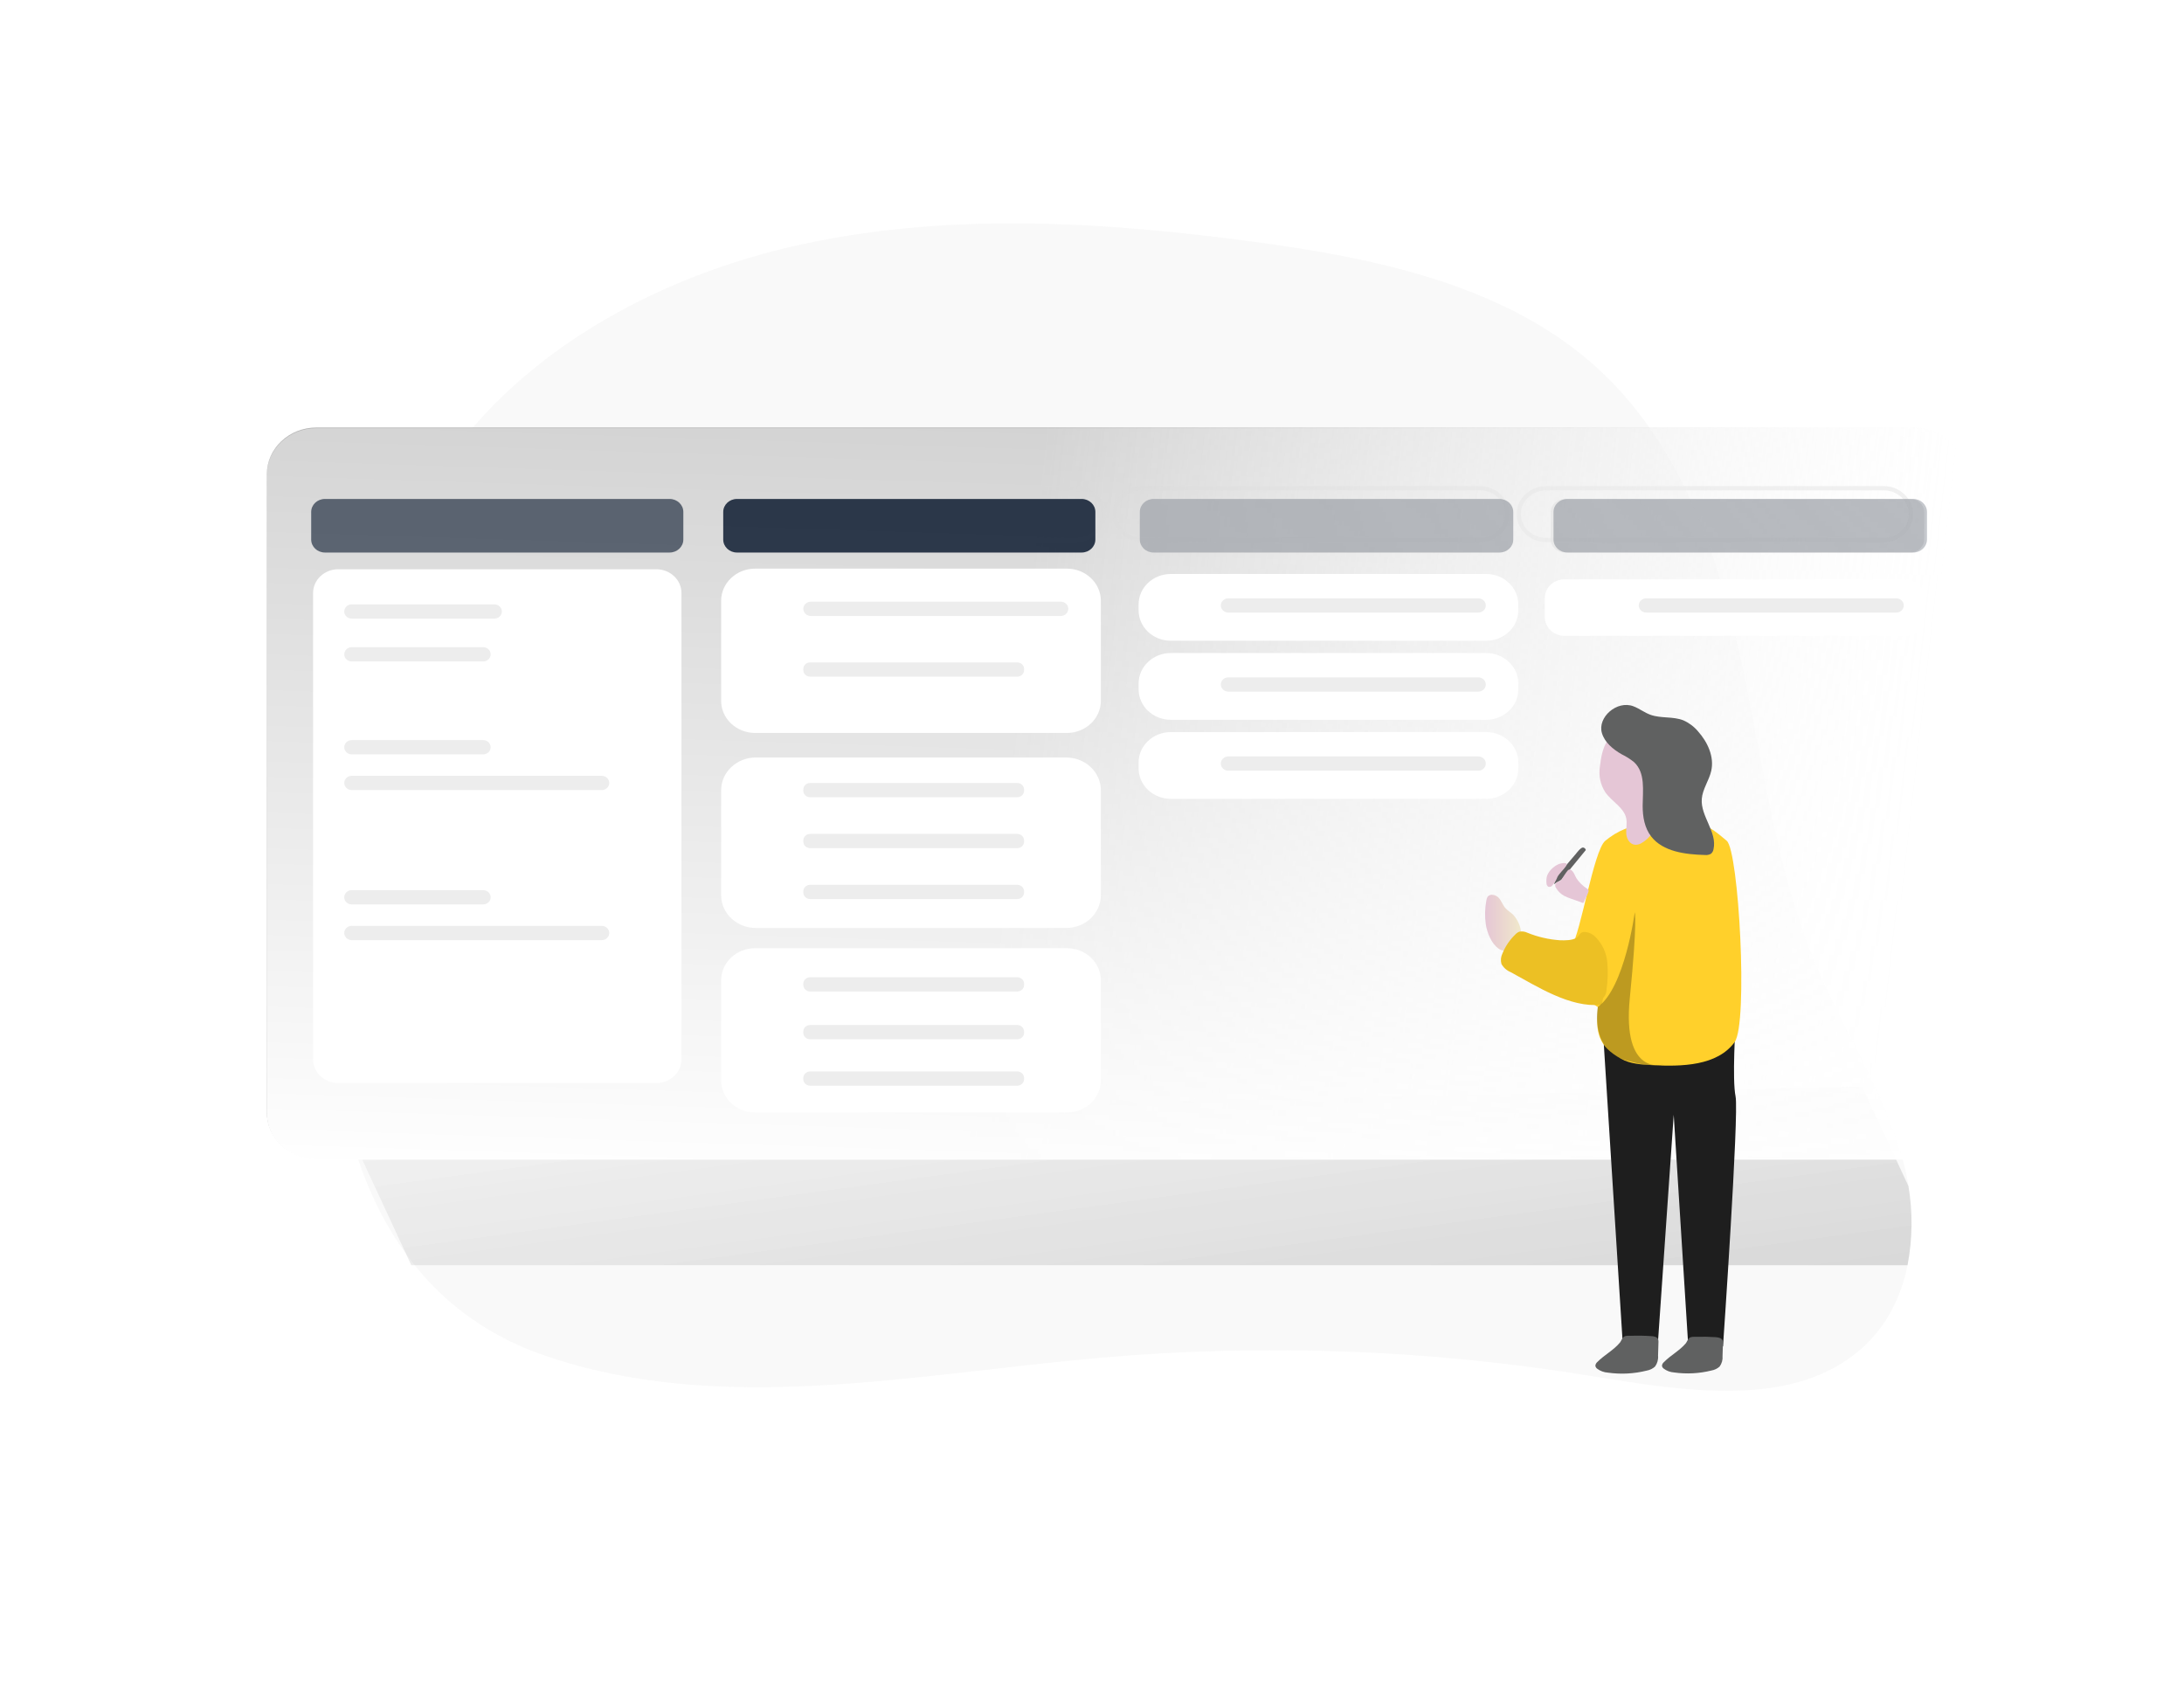 <svg width="352" height="273" viewBox="0 0 352 273" fill="none" xmlns="http://www.w3.org/2000/svg">
<g filter="url(#filter0_dddi)">
<path opacity="0.24" d="M309.44 215.908C308.416 220.976 306.112 225.663 302.156 229.221C291.175 239.097 273.67 236.244 258.744 233.807C232.5 229.501 205.768 228.5 179.246 230.832C149.286 233.467 118.11 240.217 89.838 230.478C81.477 227.674 74.172 222.607 68.834 215.908C68.33 215.31 67.859 214.697 67.44 214.084C63.292 208.408 60.409 201.8 58.426 194.665C58.217 193.885 58.018 193.089 57.825 192.288C51.93 167.919 56.561 138.03 61.25 117.664C63.308 108.719 66.015 99.841 70.576 91.758C82.254 70.981 105.252 57.421 129.407 51.791C153.563 46.16 178.946 47.62 203.584 50.899C223.307 53.508 243.941 57.77 258.573 70.546C272.148 82.388 278.472 99.871 282.294 116.975C286.115 134.077 287.975 151.728 294.851 167.939C299.198 178.17 305.49 187.702 308.523 198.344C308.979 199.933 309.337 201.546 309.595 203.174C310.303 207.396 310.25 211.702 309.44 215.908V215.908Z" fill="#E5E5E5"/>
<path opacity="0.26" d="M309.44 215.908H68.287L67.446 214.084L58.426 194.665L57.354 192.304H57.842L302.125 187.12L309.585 203.148C310.299 207.379 310.25 211.693 309.44 215.908V215.908Z" fill="url(#paint0_linear)"/>
<path d="M110.338 90.684H55.96C53.521 90.684 51.544 92.552 51.544 94.857C51.544 97.162 53.521 99.03 55.96 99.03H110.338C112.777 99.03 114.754 97.162 114.754 94.857C114.754 92.552 112.777 90.684 110.338 90.684Z" stroke="#E5E5E5" stroke-width="0.68" stroke-miterlimit="10"/>
<path d="M175.419 90.684H121.041C118.602 90.684 116.625 92.552 116.625 94.857C116.625 97.162 118.602 99.03 121.041 99.03H175.419C177.858 99.03 179.835 97.162 179.835 94.857C179.835 92.552 177.858 90.684 175.419 90.684Z" stroke="#E5E5E5" stroke-width="0.68" stroke-miterlimit="10"/>
<path d="M240.5 90.684H186.122C183.683 90.684 181.706 92.552 181.706 94.857C181.706 97.162 183.683 99.03 186.122 99.03H240.5C242.939 99.03 244.916 97.162 244.916 94.857C244.916 92.552 242.939 90.684 240.5 90.684Z" stroke="#E5E5E5" stroke-width="0.68" stroke-miterlimit="10"/>
<path d="M305.581 90.684H251.203C248.764 90.684 246.787 92.552 246.787 94.857C246.787 97.162 248.764 99.03 251.203 99.03H305.581C308.02 99.03 309.997 97.162 309.997 94.857C309.997 92.552 308.02 90.684 305.581 90.684Z" stroke="#E5E5E5" stroke-width="0.68" stroke-miterlimit="10"/>
<path d="M310.576 80.898H52.991C48.578 80.898 45 84.281 45 88.454V191.229C45 195.402 48.578 198.785 52.991 198.785H310.576C314.99 198.785 318.567 195.402 318.567 191.229V88.454C318.567 84.281 314.99 80.898 310.576 80.898Z" fill="url(#paint1_linear)"/>
<g filter="url(#filter1_d)">
<path d="M310.576 77.012H52.991C48.578 77.012 45 80.394 45 84.567V187.343C45 191.515 48.578 194.898 52.991 194.898H310.576C314.99 194.898 318.567 191.515 318.567 187.343V84.567C318.567 80.394 314.99 77.012 310.576 77.012Z" fill="url(#paint2_linear)"/>
</g>
<path opacity="0.26" d="M256.659 183.035C256.616 181.681 256.291 180.349 255.705 179.113C253.743 175.591 248.614 175.201 245.173 172.905C242.408 171.055 240.816 167.949 240.2 164.797C239.583 161.645 239.83 158.412 240.082 155.219C240.152 154.312 240.253 153.329 240.902 152.655C242.306 151.18 244.857 152.234 246.588 153.354L251.198 156.334C252.173 156.963 253.513 157.591 254.413 156.902C255.024 156.446 255.126 155.625 255.185 154.875L256.059 143.371C256.3 140.194 256.879 136.495 259.81 134.964C262.742 133.434 266.569 135.071 268.418 137.68C270.267 140.29 270.615 143.574 270.856 146.706C272.096 163.173 271.836 179.71 270.079 196.135C270.01 196.783 269.886 197.513 269.318 197.883C268.873 198.105 268.365 198.19 267.866 198.126C264.65 198.03 258.835 199.18 257.259 195.983C255.684 192.785 256.991 186.572 256.659 183.035Z" fill="url(#paint3_linear)"/>
<path d="M239.101 149.878L252.232 146.534L258.969 161.326L256.739 165.426L247.719 164.939L239.101 149.878Z" fill="url(#paint4_linear)"/>
<path d="M241.475 160.996C241.286 159.699 241.317 158.382 241.567 157.094C241.588 156.892 241.656 156.697 241.765 156.521C242.156 155.984 243.089 156.197 243.539 156.684C243.989 157.17 244.187 157.834 244.611 158.336C244.97 158.746 245.468 159.025 245.865 159.405C246.499 160.093 246.925 160.929 247.098 161.827C247.164 162.055 247.191 162.291 247.178 162.526C247.105 162.855 246.955 163.163 246.739 163.428C246.036 164.442 244.836 165.841 243.523 164.878C242.328 164.011 241.7 162.339 241.475 160.996Z" fill="url(#paint5_linear)"/>
<path opacity="0.68" d="M309.901 92.412H254.146C252.92 92.412 251.927 93.351 251.927 94.51V98.949C251.927 100.108 252.92 101.047 254.146 101.047H309.901C311.127 101.047 312.12 100.108 312.12 98.949V94.51C312.12 93.351 311.127 92.412 309.901 92.412Z" fill="#E5E5E5"/>
<path d="M107.782 103.743H56.512C54.275 103.743 52.46 105.458 52.46 107.574V182.716C52.46 184.832 54.275 186.547 56.512 186.547H107.782C110.019 186.547 111.833 184.832 111.833 182.716V107.574C111.833 105.458 110.019 103.743 107.782 103.743Z" fill="white"/>
<path d="M173.945 103.642H123.71C120.682 103.642 118.228 105.963 118.228 108.826V124.941C118.228 127.804 120.682 130.125 123.71 130.125H173.945C176.973 130.125 179.428 127.804 179.428 124.941V108.826C179.428 105.963 176.973 103.642 173.945 103.642Z" fill="white"/>
<path d="M173.844 134.083H123.812C120.728 134.083 118.228 136.447 118.228 139.363V156.273C118.228 159.19 120.728 161.554 123.812 161.554H173.844C176.928 161.554 179.428 159.19 179.428 156.273V139.363C179.428 136.447 176.928 134.083 173.844 134.083Z" fill="white"/>
<path d="M173.945 164.812H123.71C120.682 164.812 118.228 167.133 118.228 169.996V186.111C118.228 188.974 120.682 191.295 123.71 191.295H173.945C176.973 191.295 179.428 188.974 179.428 186.111V169.996C179.428 167.133 176.973 164.812 173.945 164.812Z" fill="white"/>
<path d="M241.519 104.503H190.705C187.836 104.503 185.511 106.702 185.511 109.414V110.356C185.511 113.068 187.836 115.267 190.705 115.267H241.519C244.387 115.267 246.712 113.068 246.712 110.356V109.414C246.712 106.702 244.387 104.503 241.519 104.503Z" fill="white"/>
<path d="M308.957 105.365H254.188C252.412 105.365 250.973 106.726 250.973 108.405V111.436C250.973 113.115 252.412 114.476 254.188 114.476H308.957C310.733 114.476 312.173 113.115 312.173 111.436V108.405C312.173 106.726 310.733 105.365 308.957 105.365Z" fill="white"/>
<path opacity="0.68" d="M109.92 92.412H54.368C53.146 92.412 52.155 93.349 52.155 94.505V98.954C52.155 100.11 53.146 101.047 54.368 101.047H109.92C111.142 101.047 112.134 100.11 112.134 98.954V94.505C112.134 93.349 111.142 92.412 109.92 92.412Z" fill="#202C40"/>
<path opacity="0.93" d="M176.33 92.412H120.778C119.556 92.412 118.565 93.349 118.565 94.505V98.954C118.565 100.11 119.556 101.047 120.778 101.047H176.33C177.553 101.047 178.544 100.11 178.544 98.954V94.505C178.544 93.349 177.553 92.412 176.33 92.412Z" fill="#202C40"/>
<path opacity="0.68" d="M243.678 92.412H187.923C186.698 92.412 185.704 93.351 185.704 94.51V98.949C185.704 100.108 186.698 101.047 187.923 101.047H243.678C244.904 101.047 245.897 100.108 245.897 98.949V94.51C245.897 93.351 244.904 92.412 243.678 92.412Z" fill="#E5E5E5"/>
<path opacity="0.26" d="M243.678 92.412H187.923C186.698 92.412 185.704 93.351 185.704 94.51V98.949C185.704 100.108 186.698 101.047 187.923 101.047H243.678C244.904 101.047 245.897 100.108 245.897 98.949V94.51C245.897 93.351 244.904 92.412 243.678 92.412Z" fill="#202C40"/>
<path opacity="0.26" d="M310.356 92.412H254.601C253.376 92.412 252.382 93.351 252.382 94.51V98.949C252.382 100.108 253.376 101.047 254.601 101.047H310.356C311.582 101.047 312.575 100.108 312.575 98.949V94.51C312.575 93.351 311.582 92.412 310.356 92.412Z" fill="#202C40"/>
<path opacity="0.26" d="M124.868 113.929C126.665 113.929 128.121 112.552 128.121 110.853C128.121 109.154 126.665 107.777 124.868 107.777C123.071 107.777 121.615 109.154 121.615 110.853C121.615 112.552 123.071 113.929 124.868 113.929Z" fill="url(#paint6_linear)"/>
<path opacity="0.26" d="M124.868 123.324C126.665 123.324 128.121 121.947 128.121 120.248C128.121 118.55 126.665 117.172 124.868 117.172C123.071 117.172 121.615 118.55 121.615 120.248C121.615 121.947 123.071 123.324 124.868 123.324Z" fill="url(#paint7_linear)"/>
<path opacity="0.68" d="M81.67 109.398H58.699C58.027 109.398 57.482 109.913 57.482 110.549C57.482 111.184 58.027 111.699 58.699 111.699H81.67C82.342 111.699 82.887 111.184 82.887 110.549C82.887 109.913 82.342 109.398 81.67 109.398Z" fill="#E5E5E5"/>
<path opacity="0.68" d="M79.864 116.306H58.699C58.027 116.306 57.482 116.821 57.482 117.456C57.482 118.091 58.027 118.606 58.699 118.606H79.864C80.536 118.606 81.081 118.091 81.081 117.456C81.081 116.821 80.536 116.306 79.864 116.306Z" fill="#E5E5E5"/>
<path opacity="0.68" d="M79.864 131.275H58.699C58.027 131.275 57.482 131.79 57.482 132.425C57.482 133.061 58.027 133.576 58.699 133.576H79.864C80.536 133.576 81.081 133.061 81.081 132.425C81.081 131.79 80.536 131.275 79.864 131.275Z" fill="#E5E5E5"/>
<path opacity="0.68" d="M98.976 137.032H58.699C58.027 137.032 57.482 137.547 57.482 138.182C57.482 138.817 58.027 139.332 58.699 139.332H98.976C99.648 139.332 100.193 138.817 100.193 138.182C100.193 137.547 99.648 137.032 98.976 137.032Z" fill="#E5E5E5"/>
<path opacity="0.68" d="M172.965 108.968H132.688C132.016 108.968 131.471 109.483 131.471 110.118C131.471 110.753 132.016 111.269 132.688 111.269H172.965C173.637 111.269 174.181 110.753 174.181 110.118C174.181 109.483 173.637 108.968 172.965 108.968Z" fill="#E5E5E5"/>
<path opacity="0.26" d="M192.152 113.392C193.948 113.392 195.405 112.015 195.405 110.316C195.405 108.617 193.948 107.24 192.152 107.24C190.355 107.24 188.898 108.617 188.898 110.316C188.898 112.015 190.355 113.392 192.152 113.392Z" fill="url(#paint8_linear)"/>
<path opacity="0.68" d="M240.253 108.425H199.976C199.304 108.425 198.76 108.94 198.76 109.576C198.76 110.211 199.304 110.726 199.976 110.726H240.253C240.925 110.726 241.47 110.211 241.47 109.576C241.47 108.94 240.925 108.425 240.253 108.425Z" fill="#E5E5E5"/>
<path opacity="0.26" d="M259.516 113.392C261.313 113.392 262.769 112.015 262.769 110.316C262.769 108.617 261.313 107.24 259.516 107.24C257.719 107.24 256.263 108.617 256.263 110.316C256.263 112.015 257.719 113.392 259.516 113.392Z" fill="url(#paint9_linear)"/>
<path opacity="0.68" d="M307.618 108.425H267.341C266.669 108.425 266.124 108.94 266.124 109.576C266.124 110.211 266.669 110.726 267.341 110.726H307.618C308.29 110.726 308.834 110.211 308.834 109.576C308.834 108.94 308.29 108.425 307.618 108.425Z" fill="#E5E5E5"/>
<path d="M241.519 117.243H190.705C187.836 117.243 185.511 119.442 185.511 122.154V123.096C185.511 125.808 187.836 128.007 190.705 128.007H241.519C244.387 128.007 246.712 125.808 246.712 123.096V122.154C246.712 119.442 244.387 117.243 241.519 117.243Z" fill="white"/>
<path opacity="0.26" d="M192.152 126.131C193.948 126.131 195.405 124.754 195.405 123.055C195.405 121.357 193.948 119.979 192.152 119.979C190.355 119.979 188.898 121.357 188.898 123.055C188.898 124.754 190.355 126.131 192.152 126.131Z" fill="url(#paint10_linear)"/>
<path opacity="0.68" d="M240.253 121.166H199.976C199.304 121.166 198.76 121.681 198.76 122.316C198.76 122.951 199.304 123.466 199.976 123.466H240.253C240.925 123.466 241.47 122.951 241.47 122.316C241.47 121.681 240.925 121.166 240.253 121.166Z" fill="#E5E5E5"/>
<path d="M241.519 129.983H190.705C187.836 129.983 185.511 132.181 185.511 134.893V135.836C185.511 138.548 187.836 140.746 190.705 140.746H241.519C244.387 140.746 246.712 138.548 246.712 135.836V134.893C246.712 132.181 244.387 129.983 241.519 129.983Z" fill="white"/>
<path opacity="0.26" d="M192.152 138.866C193.948 138.866 195.405 137.489 195.405 135.79C195.405 134.092 193.948 132.714 192.152 132.714C190.355 132.714 188.898 134.092 188.898 135.79C188.898 137.489 190.355 138.866 192.152 138.866Z" fill="url(#paint11_linear)"/>
<path opacity="0.68" d="M240.253 133.905H199.976C199.304 133.905 198.76 134.42 198.76 135.056C198.76 135.691 199.304 136.206 199.976 136.206H240.253C240.925 136.206 241.47 135.691 241.47 135.056C241.47 134.42 240.925 133.905 240.253 133.905Z" fill="#E5E5E5"/>
<path opacity="0.68" d="M165.944 118.753H132.581C131.968 118.753 131.471 119.223 131.471 119.802V120.005C131.471 120.584 131.968 121.054 132.581 121.054H165.944C166.556 121.054 167.053 120.584 167.053 120.005V119.802C167.053 119.223 166.556 118.753 165.944 118.753Z" fill="#E5E5E5"/>
<path opacity="0.26" d="M124.868 142.753C126.665 142.753 128.121 141.376 128.121 139.677C128.121 137.978 126.665 136.601 124.868 136.601C123.071 136.601 121.615 137.978 121.615 139.677C121.615 141.376 123.071 142.753 124.868 142.753Z" fill="url(#paint12_linear)"/>
<path opacity="0.68" d="M165.944 138.187H132.581C131.968 138.187 131.471 138.657 131.471 139.236V139.439C131.471 140.018 131.968 140.488 132.581 140.488H165.944C166.556 140.488 167.053 140.018 167.053 139.439V139.236C167.053 138.657 166.556 138.187 165.944 138.187Z" fill="#E5E5E5"/>
<path opacity="0.26" d="M124.868 150.958C126.665 150.958 128.121 149.581 128.121 147.882C128.121 146.183 126.665 144.806 124.868 144.806C123.071 144.806 121.615 146.183 121.615 147.882C121.615 149.581 123.071 150.958 124.868 150.958Z" fill="url(#paint13_linear)"/>
<path opacity="0.68" d="M165.944 146.392H132.581C131.968 146.392 131.471 146.861 131.471 147.441V147.643C131.471 148.223 131.968 148.692 132.581 148.692H165.944C166.556 148.692 167.053 148.223 167.053 147.643V147.441C167.053 146.861 166.556 146.392 165.944 146.392Z" fill="#E5E5E5"/>
<path opacity="0.26" d="M124.868 159.162C126.665 159.162 128.121 157.785 128.121 156.086C128.121 154.387 126.665 153.01 124.868 153.01C123.071 153.01 121.615 154.387 121.615 156.086C121.615 157.785 123.071 159.162 124.868 159.162Z" fill="url(#paint14_linear)"/>
<path opacity="0.68" d="M165.944 154.596H132.581C131.968 154.596 131.471 155.065 131.471 155.645V155.847C131.471 156.427 131.968 156.896 132.581 156.896H165.944C166.556 156.896 167.053 156.427 167.053 155.847V155.645C167.053 155.065 166.556 154.596 165.944 154.596Z" fill="#E5E5E5"/>
<path opacity="0.26" d="M124.868 174.06C126.665 174.06 128.121 172.683 128.121 170.984C128.121 169.285 126.665 167.908 124.868 167.908C123.071 167.908 121.615 169.285 121.615 170.984C121.615 172.683 123.071 174.06 124.868 174.06Z" fill="url(#paint15_linear)"/>
<path opacity="0.68" d="M165.944 169.495H132.581C131.968 169.495 131.471 169.964 131.471 170.544V170.746C131.471 171.326 131.968 171.795 132.581 171.795H165.944C166.556 171.795 167.053 171.326 167.053 170.746V170.544C167.053 169.964 166.556 169.495 165.944 169.495Z" fill="#E5E5E5"/>
<path opacity="0.26" d="M124.868 188.473C126.665 188.473 128.121 187.096 128.121 185.397C128.121 183.698 126.665 182.321 124.868 182.321C123.071 182.321 121.615 183.698 121.615 185.397C121.615 187.096 123.071 188.473 124.868 188.473Z" fill="url(#paint16_linear)"/>
<path opacity="0.68" d="M165.944 177.192H132.581C131.968 177.192 131.471 177.662 131.471 178.241V178.444C131.471 179.023 131.968 179.493 132.581 179.493H165.944C166.556 179.493 167.053 179.023 167.053 178.444V178.241C167.053 177.662 166.556 177.192 165.944 177.192Z" fill="#E5E5E5"/>
<path opacity="0.68" d="M165.944 184.677H132.581C131.968 184.677 131.471 185.146 131.471 185.726V185.928C131.471 186.508 131.968 186.977 132.581 186.977H165.944C166.556 186.977 167.053 186.508 167.053 185.928V185.726C167.053 185.146 166.556 184.677 165.944 184.677Z" fill="#E5E5E5"/>
<path opacity="0.68" d="M79.864 155.458H58.699C58.027 155.458 57.482 155.973 57.482 156.608C57.482 157.243 58.027 157.758 58.699 157.758H79.864C80.536 157.758 81.081 157.243 81.081 156.608C81.081 155.973 80.536 155.458 79.864 155.458Z" fill="#E5E5E5"/>
<path opacity="0.68" d="M98.976 161.214H58.699C58.027 161.214 57.482 161.729 57.482 162.364C57.482 163 58.027 163.515 58.699 163.515H98.976C99.648 163.515 100.193 163 100.193 162.364C100.193 161.729 99.648 161.214 98.976 161.214Z" fill="#E5E5E5"/>
<path d="M260.411 179.067L263.514 228.121L269.174 228.907L271.757 191.66L274.094 228.821L279.7 228.993C279.7 228.993 282.294 191.468 281.726 188.711C281.158 185.954 281.726 177.192 281.726 177.192L260.411 179.067Z" fill="#1E1E1E"/>
<path d="M259.527 174.303C256.788 172.732 254.135 166.069 255.314 164.452C256.734 162.511 258.851 149.052 260.722 147.506C262.592 145.961 264.961 144.851 267.426 144.937C270.331 145.038 273.547 143.751 276.259 144.795C277.786 145.383 279.062 146.452 280.3 147.506C282.246 149.153 283.762 176.898 281.581 179.939C278.789 183.795 273.043 183.922 268.182 183.658C266.505 183.567 264.757 183.455 263.289 182.645C259.591 180.623 259.13 178.388 259.527 174.303Z" fill="#FFD02B"/>
<path d="M259.854 135.573C259.632 136.993 259.938 138.442 260.722 139.672C261.767 141.192 263.75 142.14 264.104 143.893C264.27 144.694 264.05 145.525 264.104 146.341C264.157 147.157 264.64 148.069 265.524 148.145C265.835 148.159 266.144 148.095 266.419 147.958C267.38 147.432 268.152 146.644 268.633 145.698C270.24 143.037 271.28 139.921 270.776 136.88C270.273 133.839 268.005 130.961 264.849 130.221C260.958 129.309 260.197 132.684 259.854 135.573Z" fill="url(#paint17_linear)"/>
<path d="M260.186 130.15C260.631 131.645 261.965 132.765 263.375 133.566C264.085 133.91 264.751 134.332 265.358 134.822C267.223 136.55 266.767 139.408 266.751 141.871C266.751 143.62 267.051 145.449 268.155 146.848C270.047 149.25 273.606 149.711 276.768 149.792C277.108 149.834 277.453 149.768 277.749 149.604C277.981 149.411 278.131 149.144 278.172 148.854C278.794 146.103 276.055 143.533 276.281 140.746C276.404 139.16 277.465 137.772 277.808 136.216C278.306 133.961 277.235 131.609 275.664 129.856C275.032 129.101 274.223 128.496 273.301 128.088C271.644 127.434 269.699 127.804 268.021 127.201C267.046 126.856 266.226 126.187 265.261 125.827C262.598 124.814 259.43 127.616 260.186 130.15Z" fill="#606161"/>
<path d="M248.175 162.324C247.775 162.125 247.314 162.066 246.873 162.157C246.628 162.254 246.409 162.403 246.235 162.592C245.335 163.463 244.631 164.498 244.166 165.633C243.894 166.166 243.831 166.773 243.989 167.346C244.311 167.941 244.842 168.412 245.49 168.679C249.826 171.035 255.019 174.4 259.993 173.939C260.341 173.908 260.223 172.925 260.48 172.707C260.764 172.392 260.919 171.991 260.915 171.577C261.136 170.085 261.181 168.574 261.049 167.072C260.915 165.559 260.249 164.132 259.157 163.018C258.732 162.564 258.147 162.272 257.511 162.197C256.547 162.146 256.616 162.841 256.043 163.165C255.335 163.565 254.279 163.56 253.476 163.54C251.649 163.42 249.857 163.009 248.175 162.324V162.324Z" fill="#ECC024"/>
<path opacity="0.26" d="M265.476 159.035C265.476 159.035 263.868 171.197 259.527 174.283C259.527 174.283 258.037 181.799 264.886 183.091C266.556 183.621 268.33 183.794 270.079 183.598C270.079 183.598 263.418 185.508 264.677 172.875C265.937 160.241 265.476 159.035 265.476 159.035Z" fill="url(#paint18_linear)"/>
<path d="M256.032 149.559L252.908 153.228L252.452 154.495L253.679 153.765L257.592 148.991C257.571 148.887 257.515 148.792 257.433 148.719C257.352 148.647 257.248 148.6 257.136 148.586C256.767 148.561 256.032 149.559 256.032 149.559Z" fill="#606161"/>
<path d="M253.084 151.317C252.806 151.45 252.55 151.621 252.323 151.824C251.895 152.167 251.563 152.606 251.359 153.101C251.239 153.485 251.201 153.888 251.246 154.287C251.246 154.54 251.343 154.839 251.6 154.92C251.695 154.94 251.795 154.937 251.889 154.91C251.983 154.883 252.068 154.835 252.136 154.768C252.527 154.348 252.828 153.859 253.02 153.329C253.379 152.67 253.985 152.199 254.398 151.586C254.928 150.815 253.503 151.114 253.084 151.317Z" fill="url(#paint19_linear)"/>
<path d="M255.652 152.701C255.807 152.969 255.914 153.263 256.07 153.532C256.523 154.225 257.132 154.815 257.854 155.26C257.912 155.293 257.962 155.338 257.999 155.391C258.046 155.478 258.055 155.577 258.026 155.67C257.982 155.846 257.918 156.016 257.833 156.177L257.243 157.444C257.239 157.458 257.232 157.472 257.222 157.483C257.211 157.494 257.199 157.503 257.184 157.51C257.155 157.519 257.123 157.519 257.093 157.51L255.051 156.78C254.75 156.677 254.456 156.555 254.172 156.415C253.607 156.123 253.14 155.688 252.822 155.158C252.728 155.043 252.671 154.906 252.655 154.762C252.64 154.618 252.668 154.472 252.736 154.342C252.918 154.104 253.272 154.094 253.529 153.896C253.603 153.83 253.666 153.753 253.717 153.668C254.028 153.223 254.312 152.731 254.66 152.31C255.008 151.89 255.437 152.32 255.652 152.701Z" fill="url(#paint20_linear)"/>
<path d="M259.451 231.501C259.357 231.579 259.28 231.673 259.225 231.779C259.169 231.886 259.137 232.001 259.13 232.119C259.16 232.292 259.253 232.45 259.392 232.565C259.893 232.95 260.507 233.179 261.15 233.219C263.233 233.515 265.358 233.404 267.394 232.895C267.905 232.807 268.377 232.578 268.75 232.236C269.119 231.721 269.29 231.102 269.233 230.482L269.297 228.349C269.319 228.178 269.299 228.005 269.238 227.842C269.066 227.452 268.536 227.335 268.091 227.335C267.021 227.258 265.947 227.24 264.875 227.28C264.495 227.28 264.007 227.224 263.707 227.452C263.407 227.68 263.3 228.121 263.101 228.359C262.072 229.611 260.566 230.366 259.451 231.501Z" fill="#606161"/>
<path d="M270.176 231.527C270.083 231.601 270.008 231.692 269.955 231.795C269.901 231.898 269.871 232.01 269.865 232.124C269.891 232.291 269.981 232.442 270.117 232.55C270.599 232.925 271.193 233.148 271.816 233.189C273.828 233.473 275.879 233.366 277.846 232.874C278.34 232.788 278.797 232.566 279.159 232.236C279.514 231.739 279.678 231.141 279.625 230.543L279.689 228.481C279.705 228.322 279.685 228.161 279.63 228.01C279.464 227.63 278.955 227.538 278.526 227.503C277.492 227.431 276.454 227.412 275.418 227.447C275.053 227.447 274.582 227.401 274.292 227.619C274.003 227.837 273.896 228.263 273.703 228.496C272.706 229.682 271.253 230.417 270.176 231.527Z" fill="#606161"/>
</g>
<defs>
<filter id="filter0_dddi" x="0" y="0" width="351.567" height="272.155" filterUnits="userSpaceOnUse" color-interpolation-filters="sRGB">
<feFlood flood-opacity="0" result="BackgroundImageFix"/>
<feColorMatrix in="SourceAlpha" type="matrix" values="0 0 0 0 0 0 0 0 0 0 0 0 0 0 0 0 0 0 127 0"/>
<feOffset dx="-9" dy="-12"/>
<feGaussianBlur stdDeviation="18"/>
<feColorMatrix type="matrix" values="0 0 0 0 1 0 0 0 0 1 0 0 0 0 1 0 0 0 1 0"/>
<feBlend mode="normal" in2="BackgroundImageFix" result="effect1_dropShadow"/>
<feColorMatrix in="SourceAlpha" type="matrix" values="0 0 0 0 0 0 0 0 0 0 0 0 0 0 0 0 0 0 127 0"/>
<feOffset dx="9" dy="12"/>
<feGaussianBlur stdDeviation="12"/>
<feColorMatrix type="matrix" values="0 0 0 0 0.717 0 0 0 0 0.717 0 0 0 0 0.717 0 0 0 0.33 0"/>
<feBlend mode="normal" in2="effect1_dropShadow" result="effect2_dropShadow"/>
<feColorMatrix in="SourceAlpha" type="matrix" values="0 0 0 0 0 0 0 0 0 0 0 0 0 0 0 0 0 0 127 0"/>
<feOffset dx="-6" dy="-18"/>
<feGaussianBlur stdDeviation="2"/>
<feColorMatrix type="matrix" values="0 0 0 0 1 0 0 0 0 1 0 0 0 0 1 0 0 0 0.38 0"/>
<feBlend mode="normal" in2="effect2_dropShadow" result="effect3_dropShadow"/>
<feBlend mode="normal" in="SourceGraphic" in2="effect3_dropShadow" result="shape"/>
<feColorMatrix in="SourceAlpha" type="matrix" values="0 0 0 0 0 0 0 0 0 0 0 0 0 0 0 0 0 0 127 0" result="hardAlpha"/>
<feOffset dx="4" dy="6"/>
<feGaussianBlur stdDeviation="3"/>
<feComposite in2="hardAlpha" operator="arithmetic" k2="-1" k3="1"/>
<feColorMatrix type="matrix" values="0 0 0 0 1 0 0 0 0 1 0 0 0 0 1 0 0 0 0.08 0"/>
<feBlend mode="normal" in2="shape" result="effect4_innerShadow"/>
</filter>
<filter id="filter1_d" x="41" y="77.012" width="281.567" height="125.887" filterUnits="userSpaceOnUse" color-interpolation-filters="sRGB">
<feFlood flood-opacity="0" result="BackgroundImageFix"/>
<feColorMatrix in="SourceAlpha" type="matrix" values="0 0 0 0 0 0 0 0 0 0 0 0 0 0 0 0 0 0 127 0"/>
<feOffset dy="4"/>
<feGaussianBlur stdDeviation="2"/>
<feColorMatrix type="matrix" values="0 0 0 0 0 0 0 0 0 0 0 0 0 0 0 0 0 0 0.25 0"/>
<feBlend mode="normal" in2="BackgroundImageFix" result="effect1_dropShadow"/>
<feBlend mode="normal" in="SourceGraphic" in2="effect1_dropShadow" result="shape"/>
</filter>
<linearGradient id="paint0_linear" x1="178.249" y1="163.409" x2="197.764" y2="307.148" gradientUnits="userSpaceOnUse">
<stop stop-color="#010101" stop-opacity="0"/>
<stop offset="0.95" stop-color="#010101"/>
</linearGradient>
<linearGradient id="paint1_linear" x1="45" y1="156.172" x2="306.093" y2="185.53" gradientUnits="userSpaceOnUse">
<stop offset="0.443" stop-color="#B5B5B5"/>
<stop offset="1" stop-color="#E5E5E5" stop-opacity="0"/>
</linearGradient>
<linearGradient id="paint2_linear" x1="186.958" y1="-8.235" x2="179.88" y2="212.312" gradientUnits="userSpaceOnUse">
<stop stop-color="white" stop-opacity="0"/>
<stop offset="0.95" stop-color="white"/>
</linearGradient>
<linearGradient id="paint3_linear" x1="11206.2" y1="14417.3" x2="19056.7" y2="16047.9" gradientUnits="userSpaceOnUse">
<stop stop-color="#010101" stop-opacity="0"/>
<stop offset="0.95" stop-color="#010101"/>
</linearGradient>
<linearGradient id="paint4_linear" x1="7830.77" y1="3366.84" x2="7791.43" y2="4588.52" gradientUnits="userSpaceOnUse">
<stop stop-color="white" stop-opacity="0"/>
<stop offset="0.95" stop-color="white"/>
</linearGradient>
<linearGradient id="paint5_linear" x1="241.352" y1="160.702" x2="247.194" y2="160.702" gradientUnits="userSpaceOnUse">
<stop stop-color="#E5C6D6"/>
<stop offset="0.42" stop-color="#EAD4D0"/>
<stop offset="1" stop-color="#F0E9CB"/>
</linearGradient>
<linearGradient id="paint6_linear" x1="1079.89" y1="622.148" x2="1109.62" y2="1353.58" gradientUnits="userSpaceOnUse">
<stop stop-color="#010101" stop-opacity="0"/>
<stop offset="0.95" stop-color="#010101"/>
</linearGradient>
<linearGradient id="paint7_linear" x1="1074.68" y1="631.726" x2="1104.47" y2="1363.22" gradientUnits="userSpaceOnUse">
<stop stop-color="#010101" stop-opacity="0"/>
<stop offset="0.95" stop-color="#010101"/>
</linearGradient>
<linearGradient id="paint8_linear" x1="1964.1" y1="615.09" x2="1993.83" y2="1346.52" gradientUnits="userSpaceOnUse">
<stop stop-color="#010101" stop-opacity="0"/>
<stop offset="0.95" stop-color="#010101"/>
</linearGradient>
<linearGradient id="paint9_linear" x1="2849.25" y1="615.09" x2="2878.98" y2="1346.52" gradientUnits="userSpaceOnUse">
<stop stop-color="#010101" stop-opacity="0"/>
<stop offset="0.95" stop-color="#010101"/>
</linearGradient>
<linearGradient id="paint10_linear" x1="1964.1" y1="782.424" x2="1993.83" y2="1513.91" gradientUnits="userSpaceOnUse">
<stop stop-color="#010101" stop-opacity="0"/>
<stop offset="0.95" stop-color="#010101"/>
</linearGradient>
<linearGradient id="paint11_linear" x1="1964.1" y1="949.819" x2="1993.82" y2="1681.25" gradientUnits="userSpaceOnUse">
<stop stop-color="#010101" stop-opacity="0"/>
<stop offset="0.95" stop-color="#010101"/>
</linearGradient>
<linearGradient id="paint12_linear" x1="1074.68" y1="887.087" x2="1104.47" y2="1618.52" gradientUnits="userSpaceOnUse">
<stop stop-color="#010101" stop-opacity="0"/>
<stop offset="0.95" stop-color="#010101"/>
</linearGradient>
<linearGradient id="paint13_linear" x1="1074.68" y1="994.9" x2="1104.47" y2="1726.34" gradientUnits="userSpaceOnUse">
<stop stop-color="#010101" stop-opacity="0"/>
<stop offset="0.95" stop-color="#010101"/>
</linearGradient>
<linearGradient id="paint14_linear" x1="1074.68" y1="1102.7" x2="1104.47" y2="1834.14" gradientUnits="userSpaceOnUse">
<stop stop-color="#010101" stop-opacity="0"/>
<stop offset="0.95" stop-color="#010101"/>
</linearGradient>
<linearGradient id="paint15_linear" x1="1074.68" y1="1298.47" x2="1104.47" y2="2029.91" gradientUnits="userSpaceOnUse">
<stop stop-color="#010101" stop-opacity="0"/>
<stop offset="0.95" stop-color="#010101"/>
</linearGradient>
<linearGradient id="paint16_linear" x1="1074.68" y1="1487.83" x2="1104.47" y2="2219.26" gradientUnits="userSpaceOnUse">
<stop stop-color="#010101" stop-opacity="0"/>
<stop offset="0.95" stop-color="#010101"/>
</linearGradient>
<linearGradient id="paint17_linear" x1="5179.95" y1="3718.57" x2="5406.25" y2="3698.14" gradientUnits="userSpaceOnUse">
<stop stop-color="#E5C6D6"/>
<stop offset="0.42" stop-color="#EAD4D0"/>
<stop offset="1" stop-color="#F0E9CB"/>
</linearGradient>
<linearGradient id="paint18_linear" x1="4869.47" y1="7034.53" x2="4096.42" y2="6657.79" gradientUnits="userSpaceOnUse">
<stop stop-color="#010101" stop-opacity="0"/>
<stop offset="0.95" stop-color="#010101"/>
</linearGradient>
<linearGradient id="paint19_linear" x1="1536.53" y1="1017.09" x2="1556.65" y2="1017.09" gradientUnits="userSpaceOnUse">
<stop stop-color="#E5C6D6"/>
<stop offset="0.42" stop-color="#EAD4D0"/>
<stop offset="1" stop-color="#F0E9CB"/>
</linearGradient>
<linearGradient id="paint20_linear" x1="2375.07" y1="1382.26" x2="2429.36" y2="1382.26" gradientUnits="userSpaceOnUse">
<stop stop-color="#E5C6D6"/>
<stop offset="0.42" stop-color="#EAD4D0"/>
<stop offset="1" stop-color="#F0E9CB"/>
</linearGradient>
</defs>
</svg>
